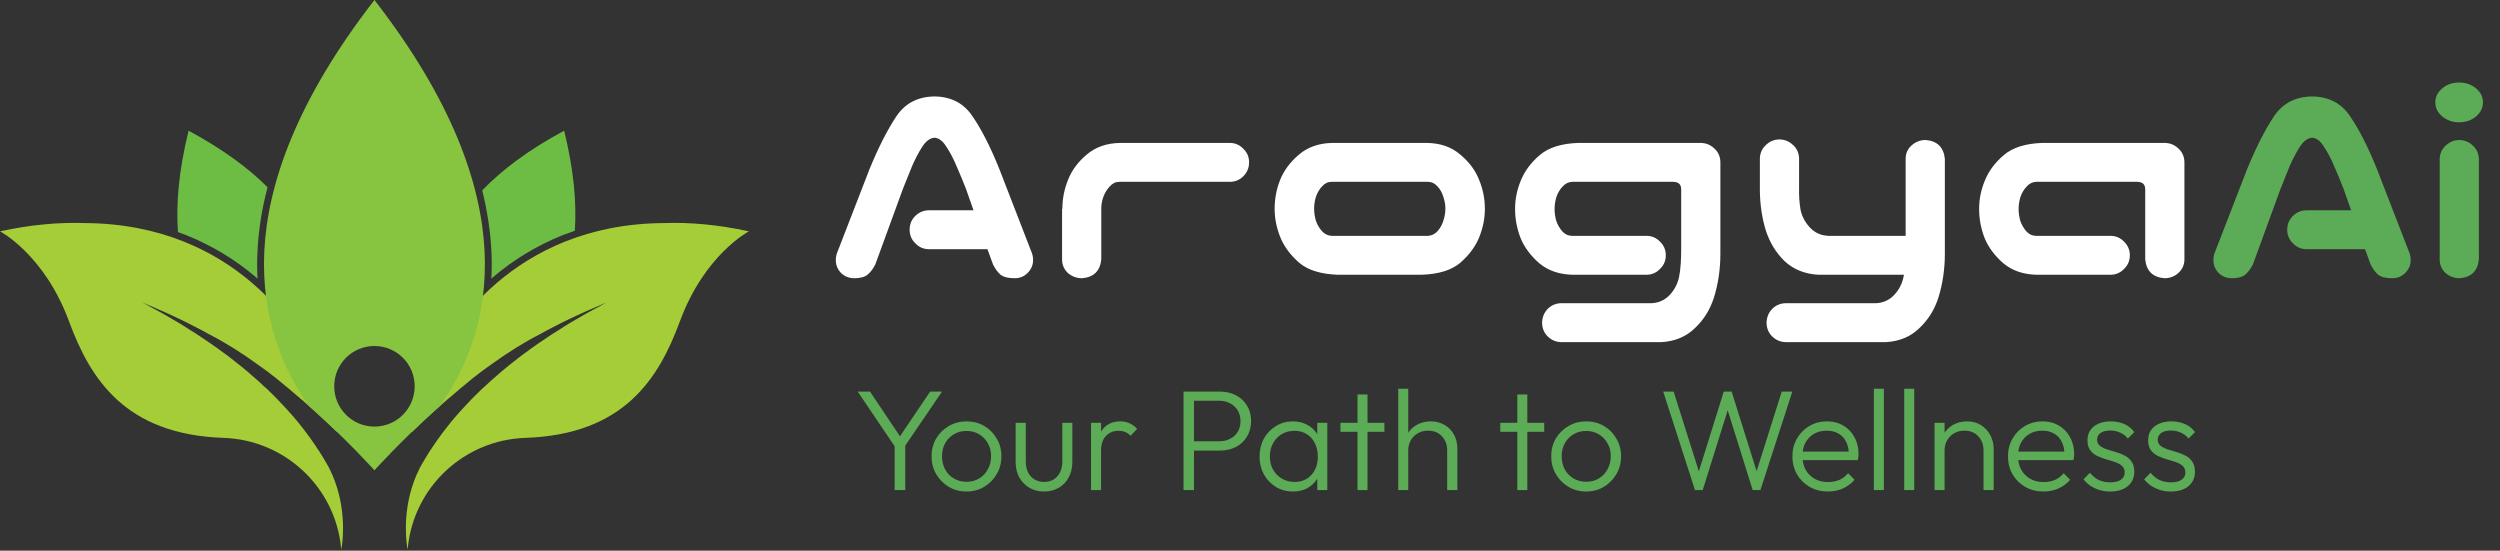 <svg width="454" height="100" viewBox="0 0 454 100" fill="none" xmlns="http://www.w3.org/2000/svg">
<rect x="0" y="0" width="454" height="100" fill="#333333" stroke="none"/>
<path d="M165.188 41.721C165.188 40.736 165.521 39.91 166.189 39.242C166.893 38.539 167.736 38.188 168.721 38.188H176.789L175.418 34.285C174.855 32.844 174.293 31.49 173.73 30.225C173.203 28.924 172.588 27.746 171.885 26.691C171.252 25.637 170.531 25.074 169.723 25.004C168.879 25.074 168.123 25.637 167.455 26.691C166.787 27.746 166.172 28.924 165.609 30.225C165.082 31.49 164.537 32.844 163.975 34.285L158.965 47.996C158.613 48.734 158.156 49.35 157.594 49.842C157.066 50.299 156.258 50.527 155.168 50.527C154.148 50.527 153.305 50.176 152.637 49.473C152.004 48.77 151.723 47.926 151.793 46.941C151.828 46.484 151.934 46.062 152.109 45.676L157.91 30.699C159.527 26.762 161.145 23.58 162.762 21.154C164.344 18.764 166.664 17.551 169.723 17.516C172.746 17.551 175.049 18.764 176.631 21.154C178.248 23.51 179.865 26.691 181.482 30.699L187.283 45.676C187.459 46.062 187.564 46.484 187.6 46.941C187.67 47.926 187.371 48.77 186.703 49.473C186.07 50.176 185.244 50.527 184.225 50.527C183.064 50.527 182.203 50.299 181.641 49.842C181.113 49.35 180.674 48.734 180.322 47.996L179.32 45.254H168.721C167.736 45.254 166.91 44.902 166.242 44.199C165.539 43.531 165.188 42.705 165.188 41.721ZM193.98 32.598C194.648 30.91 195.773 29.398 197.355 28.062C198.973 26.691 201.012 25.988 203.473 25.953H223.301C224.285 25.953 225.111 26.305 225.779 27.008C226.482 27.676 226.834 28.502 226.834 29.486C226.834 30.471 226.482 31.314 225.779 32.018C225.111 32.685 224.285 33.02 223.301 33.02H203.262C202.594 33.02 202.014 33.301 201.521 33.863C201.029 34.391 200.643 35.023 200.361 35.762C200.115 36.5 199.992 37.203 199.992 37.871V47.1C199.781 49.209 198.621 50.352 196.512 50.527C195.527 50.527 194.666 50.211 193.928 49.578C193.225 48.91 192.873 48.084 192.873 47.1V37.924H192.926C192.926 36.096 193.277 34.32 193.98 32.598ZM242.971 49.895C239.877 49.789 237.539 49.068 235.957 47.732C234.375 46.361 233.232 44.832 232.529 43.145C231.826 41.422 231.475 39.682 231.475 37.924C231.475 36.096 231.809 34.338 232.477 32.65C233.18 30.928 234.322 29.398 235.904 28.062C237.521 26.691 239.561 25.988 242.021 25.953H259.107C261.568 25.988 263.59 26.691 265.172 28.062C266.789 29.398 267.932 30.928 268.6 32.65C269.303 34.338 269.654 36.096 269.654 37.924C269.654 39.682 269.303 41.422 268.6 43.145C267.896 44.832 266.754 46.361 265.172 47.732C263.59 49.068 261.252 49.789 258.158 49.895H242.971ZM241.811 33.02C241.143 33.02 240.562 33.301 240.07 33.863C239.578 34.391 239.209 35.023 238.963 35.762C238.752 36.465 238.646 37.168 238.646 37.871C238.646 38.609 238.752 39.348 238.963 40.086C239.209 40.789 239.578 41.422 240.07 41.984C240.562 42.512 241.143 42.793 241.811 42.828H259.318C259.986 42.793 260.566 42.512 261.059 41.984C261.551 41.422 261.902 40.789 262.113 40.086C262.359 39.348 262.482 38.609 262.482 37.871C262.482 37.168 262.359 36.465 262.113 35.762C261.902 35.023 261.551 34.391 261.059 33.863C260.566 33.301 259.986 33.02 259.318 33.02H241.811ZM305.303 34.391C305.303 33.512 304.846 33.055 303.932 33.02H285.475C284.807 33.055 284.227 33.353 283.734 33.916C283.242 34.443 282.873 35.076 282.627 35.815C282.416 36.518 282.311 37.238 282.311 37.977C282.311 38.68 282.416 39.4 282.627 40.139C282.873 40.842 283.242 41.475 283.734 42.037C284.227 42.565 284.807 42.828 285.475 42.828H298.975C299.959 42.828 300.785 43.18 301.453 43.883C302.156 44.551 302.508 45.377 302.508 46.361C302.508 47.346 302.156 48.172 301.453 48.84C300.785 49.543 299.959 49.895 298.975 49.895H285.686C283.225 49.859 281.186 49.174 279.568 47.838C277.986 46.467 276.844 44.938 276.141 43.25C275.473 41.527 275.139 39.752 275.139 37.924C275.139 36.166 275.49 34.443 276.193 32.756C276.896 31.033 278.039 29.504 279.621 28.168C281.203 26.797 283.541 26.059 286.635 25.953H308.783C309.768 25.953 310.611 26.287 311.314 26.955C312.018 27.588 312.387 28.396 312.422 29.381V46.045C312.422 48.857 312.035 51.512 311.262 54.008C310.559 56.223 309.398 58.086 307.781 59.598C306.199 61.145 304.178 61.988 301.717 62.129H283.471C282.521 62.094 281.713 61.742 281.045 61.074C280.412 60.441 280.078 59.65 280.043 58.701C280.043 57.717 280.359 56.873 280.992 56.17C281.66 55.467 282.486 55.098 283.471 55.062H299.924C301.26 54.992 302.367 54.482 303.246 53.533C304.125 52.584 304.688 51.477 304.934 50.211C305.18 48.945 305.303 47.31 305.303 45.307V34.391ZM323.074 25.32C324.059 25.32 324.902 25.654 325.605 26.322C326.309 26.955 326.678 27.764 326.713 28.748V34.074C326.678 35.516 326.766 36.852 326.977 38.082C327.223 39.277 327.785 40.35 328.664 41.299C329.543 42.248 330.65 42.758 331.986 42.828H346.066V28.854C346.066 27.869 346.418 27.061 347.121 26.428C347.859 25.76 348.721 25.426 349.705 25.426C351.814 25.602 352.975 26.744 353.186 28.854V46.045C353.186 48.857 352.799 51.512 352.025 54.008C351.322 56.223 350.162 58.086 348.545 59.598C346.963 61.145 344.941 61.988 342.48 62.129H324.234C323.285 62.094 322.477 61.742 321.809 61.074C321.176 60.441 320.842 59.65 320.807 58.701C320.807 57.717 321.123 56.873 321.756 56.17C322.424 55.467 323.25 55.098 324.234 55.062H340.688C342.023 54.992 343.131 54.482 344.01 53.533C344.889 52.584 345.451 51.477 345.697 50.211C345.732 50.105 345.75 50 345.75 49.895H330.193C327.732 49.754 325.693 48.928 324.076 47.416C322.494 45.869 321.352 43.988 320.648 41.773C319.98 39.559 319.629 37.203 319.594 34.707V28.748C319.629 27.799 319.98 27.008 320.648 26.375C321.316 25.707 322.125 25.355 323.074 25.32ZM389.572 47.1V34.391C389.572 33.512 389.115 33.055 388.201 33.02H369.744C369.076 33.055 368.496 33.353 368.004 33.916C367.512 34.443 367.143 35.076 366.896 35.815C366.686 36.518 366.58 37.238 366.58 37.977C366.58 38.68 366.686 39.4 366.896 40.139C367.143 40.842 367.512 41.475 368.004 42.037C368.496 42.565 369.076 42.828 369.744 42.828H383.244C384.229 42.828 385.055 43.18 385.723 43.883C386.426 44.551 386.777 45.377 386.777 46.361C386.777 47.346 386.426 48.172 385.723 48.84C385.055 49.543 384.229 49.895 383.244 49.895H369.955C367.494 49.859 365.455 49.174 363.838 47.838C362.256 46.467 361.113 44.938 360.41 43.25C359.742 41.527 359.408 39.752 359.408 37.924C359.408 36.166 359.76 34.443 360.463 32.756C361.166 31.033 362.309 29.504 363.891 28.168C365.473 26.797 367.811 26.059 370.904 25.953H393.053C394.037 25.953 394.881 26.287 395.584 26.955C396.287 27.588 396.656 28.396 396.691 29.381V47.1C396.691 48.084 396.322 48.91 395.584 49.578C394.881 50.211 394.037 50.527 393.053 50.527C390.943 50.352 389.783 49.209 389.572 47.1Z" fill="white"/>
<path d="M415.359 41.721C415.359 40.736 415.693 39.91 416.361 39.242C417.064 38.539 417.908 38.188 418.893 38.188H426.961L425.59 34.285C425.027 32.844 424.465 31.49 423.902 30.225C423.375 28.924 422.76 27.746 422.057 26.691C421.424 25.637 420.703 25.074 419.895 25.004C419.051 25.074 418.295 25.637 417.627 26.691C416.959 27.746 416.344 28.924 415.781 30.225C415.254 31.49 414.709 32.844 414.146 34.285L409.137 47.996C408.785 48.734 408.328 49.35 407.766 49.842C407.238 50.299 406.43 50.527 405.34 50.527C404.32 50.527 403.477 50.176 402.809 49.473C402.176 48.77 401.895 47.926 401.965 46.941C402 46.484 402.105 46.062 402.281 45.676L408.082 30.699C409.699 26.762 411.316 23.58 412.934 21.154C414.516 18.764 416.836 17.551 419.895 17.516C422.918 17.551 425.221 18.764 426.803 21.154C428.42 23.51 430.037 26.691 431.654 30.699L437.455 45.676C437.631 46.062 437.736 46.484 437.771 46.941C437.842 47.926 437.543 48.77 436.875 49.473C436.242 50.176 435.416 50.527 434.396 50.527C433.236 50.527 432.375 50.299 431.812 49.842C431.285 49.35 430.846 48.734 430.494 47.996L429.492 45.254H418.893C417.908 45.254 417.082 44.902 416.414 44.199C415.711 43.531 415.359 42.705 415.359 41.721ZM446.684 25.426C447.633 25.461 448.441 25.812 449.109 26.48C449.777 27.113 450.129 27.904 450.164 28.854V47.1C449.953 49.209 448.793 50.352 446.684 50.527C445.699 50.527 444.838 50.211 444.1 49.578C443.396 48.91 443.045 48.084 443.045 47.1V28.854C443.08 27.869 443.449 27.061 444.152 26.428C444.855 25.76 445.699 25.426 446.684 25.426ZM442.254 18.57C442.254 17.586 442.676 16.742 443.52 16.039C444.363 15.336 445.383 14.984 446.578 14.984C447.773 14.984 448.793 15.336 449.637 16.039C450.48 16.742 450.902 17.586 450.902 18.57C450.902 19.59 450.48 20.451 449.637 21.154C448.793 21.857 447.773 22.209 446.578 22.209C445.383 22.209 444.363 21.857 443.52 21.154C442.676 20.451 442.254 19.59 442.254 18.57Z" fill="#5CAB56"/>
<path d="M162.858 81.616L155.76 71.112H157.996L163.898 79.926H162.962L168.916 71.112H171.074L163.924 81.616H162.858ZM162.468 89V80.238H164.392V89H162.468ZM175.513 89.26C174.334 89.26 173.26 88.974 172.289 88.402C171.336 87.83 170.573 87.059 170.001 86.088C169.446 85.117 169.169 84.034 169.169 82.838C169.169 81.659 169.446 80.593 170.001 79.64C170.573 78.687 171.336 77.933 172.289 77.378C173.26 76.806 174.334 76.52 175.513 76.52C176.709 76.52 177.784 76.797 178.737 77.352C179.69 77.907 180.444 78.669 180.999 79.64C181.571 80.593 181.857 81.659 181.857 82.838C181.857 84.051 181.571 85.143 180.999 86.114C180.444 87.067 179.69 87.83 178.737 88.402C177.784 88.974 176.709 89.26 175.513 89.26ZM175.513 87.492C176.38 87.492 177.142 87.293 177.801 86.894C178.477 86.495 179.006 85.941 179.387 85.23C179.786 84.519 179.985 83.722 179.985 82.838C179.985 81.954 179.786 81.174 179.387 80.498C179.006 79.805 178.477 79.259 177.801 78.86C177.142 78.461 176.38 78.262 175.513 78.262C174.664 78.262 173.901 78.461 173.225 78.86C172.549 79.259 172.02 79.805 171.639 80.498C171.258 81.174 171.067 81.954 171.067 82.838C171.067 83.739 171.258 84.545 171.639 85.256C172.02 85.949 172.549 86.495 173.225 86.894C173.901 87.293 174.664 87.492 175.513 87.492ZM189.588 89.26C188.6 89.26 187.716 89.035 186.936 88.584C186.156 88.116 185.541 87.483 185.09 86.686C184.657 85.889 184.44 84.953 184.44 83.878V76.78H186.286V83.8C186.286 84.545 186.416 85.195 186.676 85.75C186.954 86.305 187.344 86.738 187.846 87.05C188.349 87.362 188.93 87.518 189.588 87.518C190.611 87.518 191.417 87.18 192.006 86.504C192.613 85.828 192.916 84.927 192.916 83.8V76.78H194.736V83.878C194.736 84.935 194.52 85.871 194.086 86.686C193.653 87.501 193.046 88.133 192.266 88.584C191.486 89.035 190.594 89.26 189.588 89.26ZM198.133 89V76.78H199.953V89H198.133ZM199.953 81.876L199.199 81.538C199.199 79.995 199.572 78.773 200.317 77.872C201.08 76.971 202.12 76.52 203.437 76.52C204.044 76.52 204.598 76.633 205.101 76.858C205.604 77.066 206.072 77.404 206.505 77.872L205.309 79.146C205.014 78.817 204.685 78.583 204.321 78.444C203.974 78.305 203.576 78.236 203.125 78.236C202.189 78.236 201.426 78.548 200.837 79.172C200.248 79.779 199.953 80.68 199.953 81.876ZM216.149 81.824V80.134H221.427C222.155 80.134 222.805 79.987 223.377 79.692C223.966 79.397 224.425 78.981 224.755 78.444C225.101 77.889 225.275 77.231 225.275 76.468C225.275 75.705 225.101 75.055 224.755 74.518C224.425 73.963 223.966 73.539 223.377 73.244C222.805 72.932 222.155 72.776 221.427 72.776H216.149V71.112H221.557C222.631 71.112 223.593 71.337 224.443 71.788C225.292 72.221 225.959 72.837 226.445 73.634C226.947 74.431 227.199 75.376 227.199 76.468C227.199 77.543 226.947 78.487 226.445 79.302C225.959 80.099 225.292 80.723 224.443 81.174C223.593 81.607 222.631 81.824 221.557 81.824H216.149ZM214.927 89V71.112H216.825V89H214.927ZM234.82 89.26C233.659 89.26 232.619 88.983 231.7 88.428C230.781 87.856 230.053 87.093 229.516 86.14C228.996 85.187 228.736 84.112 228.736 82.916C228.736 81.703 228.996 80.619 229.516 79.666C230.053 78.695 230.781 77.933 231.7 77.378C232.619 76.806 233.65 76.52 234.794 76.52C235.73 76.52 236.562 76.711 237.29 77.092C238.035 77.456 238.633 77.976 239.084 78.652C239.552 79.311 239.838 80.082 239.942 80.966V84.788C239.838 85.672 239.552 86.452 239.084 87.128C238.633 87.804 238.035 88.333 237.29 88.714C236.562 89.078 235.739 89.26 234.82 89.26ZM235.106 87.518C236.371 87.518 237.385 87.093 238.148 86.244C238.928 85.395 239.318 84.277 239.318 82.89C239.318 81.971 239.136 81.165 238.772 80.472C238.425 79.761 237.931 79.215 237.29 78.834C236.666 78.435 235.929 78.236 235.08 78.236C234.213 78.236 233.442 78.435 232.766 78.834C232.107 79.233 231.579 79.787 231.18 80.498C230.799 81.191 230.608 81.989 230.608 82.89C230.608 83.791 230.799 84.589 231.18 85.282C231.579 85.975 232.116 86.521 232.792 86.92C233.468 87.319 234.239 87.518 235.106 87.518ZM239.214 89V85.724L239.578 82.708L239.214 79.77V76.78H241.034V89H239.214ZM246.521 89V71.632H248.341V89H246.521ZM243.427 78.418V76.78H251.409V78.418H243.427ZM262.808 89V81.824C262.808 80.749 262.488 79.883 261.846 79.224C261.222 78.548 260.39 78.21 259.35 78.21C258.64 78.21 258.016 78.366 257.478 78.678C256.941 78.99 256.516 79.415 256.204 79.952C255.892 80.489 255.736 81.105 255.736 81.798L254.904 81.33C254.904 80.411 255.121 79.588 255.554 78.86C255.988 78.132 256.568 77.56 257.296 77.144C258.042 76.728 258.891 76.52 259.844 76.52C260.78 76.52 261.612 76.737 262.34 77.17C263.068 77.586 263.632 78.167 264.03 78.912C264.446 79.657 264.654 80.524 264.654 81.512V89H262.808ZM253.916 89V70.592H255.736V89H253.916ZM275.543 89V71.632H277.363V89H275.543ZM272.449 78.418V76.78H280.431V78.418H272.449ZM288.044 89.26C286.865 89.26 285.791 88.974 284.82 88.402C283.867 87.83 283.104 87.059 282.532 86.088C281.977 85.117 281.7 84.034 281.7 82.838C281.7 81.659 281.977 80.593 282.532 79.64C283.104 78.687 283.867 77.933 284.82 77.378C285.791 76.806 286.865 76.52 288.044 76.52C289.24 76.52 290.315 76.797 291.268 77.352C292.221 77.907 292.975 78.669 293.53 79.64C294.102 80.593 294.388 81.659 294.388 82.838C294.388 84.051 294.102 85.143 293.53 86.114C292.975 87.067 292.221 87.83 291.268 88.402C290.315 88.974 289.24 89.26 288.044 89.26ZM288.044 87.492C288.911 87.492 289.673 87.293 290.332 86.894C291.008 86.495 291.537 85.941 291.918 85.23C292.317 84.519 292.516 83.722 292.516 82.838C292.516 81.954 292.317 81.174 291.918 80.498C291.537 79.805 291.008 79.259 290.332 78.86C289.673 78.461 288.911 78.262 288.044 78.262C287.195 78.262 286.432 78.461 285.756 78.86C285.08 79.259 284.551 79.805 284.17 80.498C283.789 81.174 283.598 81.954 283.598 82.838C283.598 83.739 283.789 84.545 284.17 85.256C284.551 85.949 285.08 86.495 285.756 86.894C286.432 87.293 287.195 87.492 288.044 87.492ZM307.809 89L302.037 71.112H303.935L308.797 86.504H308.225L313.035 71.112H314.465L319.301 86.504H318.703L323.565 71.112H325.489L319.691 89H318.287L313.477 73.634H314.023L309.213 89H307.809ZM331.947 89.26C330.716 89.26 329.616 88.983 328.645 88.428C327.674 87.873 326.903 87.111 326.331 86.14C325.776 85.169 325.499 84.077 325.499 82.864C325.499 81.668 325.776 80.593 326.331 79.64C326.886 78.669 327.64 77.907 328.593 77.352C329.546 76.797 330.612 76.52 331.791 76.52C332.9 76.52 333.88 76.771 334.729 77.274C335.596 77.777 336.272 78.479 336.757 79.38C337.26 80.264 337.511 81.287 337.511 82.448C337.511 82.587 337.502 82.751 337.485 82.942C337.468 83.115 337.433 83.323 337.381 83.566H326.799V82.006H336.393L335.743 82.578C335.76 81.677 335.604 80.905 335.275 80.264C334.963 79.605 334.504 79.103 333.897 78.756C333.308 78.392 332.588 78.21 331.739 78.21C330.855 78.21 330.084 78.401 329.425 78.782C328.766 79.163 328.246 79.701 327.865 80.394C327.501 81.07 327.319 81.876 327.319 82.812C327.319 83.748 327.51 84.571 327.891 85.282C328.29 85.993 328.836 86.547 329.529 86.946C330.24 87.345 331.054 87.544 331.973 87.544C332.718 87.544 333.403 87.414 334.027 87.154C334.651 86.877 335.18 86.469 335.613 85.932L336.783 87.128C336.211 87.804 335.5 88.333 334.651 88.714C333.819 89.078 332.918 89.26 331.947 89.26ZM340.295 89V70.592H342.115V89H340.295ZM345.805 89V70.592H347.625V89H345.805ZM360.207 89V81.824C360.207 80.749 359.886 79.883 359.245 79.224C358.621 78.548 357.789 78.21 356.749 78.21C356.038 78.21 355.414 78.366 354.877 78.678C354.339 78.99 353.915 79.415 353.603 79.952C353.291 80.489 353.135 81.105 353.135 81.798L352.303 81.33C352.303 80.411 352.519 79.588 352.953 78.86C353.386 78.132 353.967 77.56 354.695 77.144C355.44 76.728 356.289 76.52 357.243 76.52C358.179 76.52 359.011 76.745 359.739 77.196C360.467 77.647 361.03 78.253 361.429 79.016C361.845 79.779 362.053 80.611 362.053 81.512V89H360.207ZM351.315 89V76.78H353.135V89H351.315ZM371.099 89.26C369.869 89.26 368.768 88.983 367.797 88.428C366.827 87.873 366.055 87.111 365.483 86.14C364.929 85.169 364.651 84.077 364.651 82.864C364.651 81.668 364.929 80.593 365.483 79.64C366.038 78.669 366.792 77.907 367.745 77.352C368.699 76.797 369.765 76.52 370.943 76.52C372.053 76.52 373.032 76.771 373.881 77.274C374.748 77.777 375.424 78.479 375.909 79.38C376.412 80.264 376.663 81.287 376.663 82.448C376.663 82.587 376.655 82.751 376.637 82.942C376.62 83.115 376.585 83.323 376.533 83.566H365.951V82.006H375.545L374.895 82.578C374.913 81.677 374.757 80.905 374.427 80.264C374.115 79.605 373.656 79.103 373.049 78.756C372.46 78.392 371.741 78.21 370.891 78.21C370.007 78.21 369.236 78.401 368.577 78.782C367.919 79.163 367.399 79.701 367.017 80.394C366.653 81.07 366.471 81.876 366.471 82.812C366.471 83.748 366.662 84.571 367.043 85.282C367.442 85.993 367.988 86.547 368.681 86.946C369.392 87.345 370.207 87.544 371.125 87.544C371.871 87.544 372.555 87.414 373.179 87.154C373.803 86.877 374.332 86.469 374.765 85.932L375.935 87.128C375.363 87.804 374.653 88.333 373.803 88.714C372.971 89.078 372.07 89.26 371.099 89.26ZM383.192 89.26C382.533 89.26 381.9 89.173 381.294 89C380.687 88.809 380.132 88.549 379.63 88.22C379.144 87.891 378.72 87.501 378.356 87.05L379.526 85.854C380.011 86.443 380.557 86.885 381.164 87.18C381.788 87.457 382.481 87.596 383.244 87.596C384.058 87.596 384.691 87.44 385.142 87.128C385.61 86.816 385.844 86.383 385.844 85.828C385.844 85.308 385.679 84.901 385.35 84.606C385.02 84.311 384.596 84.077 384.076 83.904C383.573 83.731 383.036 83.566 382.464 83.41C381.892 83.237 381.346 83.029 380.826 82.786C380.306 82.526 379.881 82.171 379.552 81.72C379.24 81.269 379.084 80.68 379.084 79.952C379.084 79.259 379.248 78.661 379.578 78.158C379.924 77.638 380.41 77.239 381.034 76.962C381.675 76.667 382.429 76.52 383.296 76.52C384.214 76.52 385.046 76.685 385.792 77.014C386.537 77.343 387.135 77.829 387.586 78.47L386.416 79.64C386.052 79.172 385.592 78.817 385.038 78.574C384.5 78.314 383.894 78.184 383.218 78.184C382.438 78.184 381.84 78.34 381.424 78.652C381.025 78.947 380.826 79.337 380.826 79.822C380.826 80.29 380.99 80.663 381.32 80.94C381.649 81.2 382.065 81.417 382.568 81.59C383.088 81.746 383.634 81.911 384.206 82.084C384.778 82.24 385.324 82.457 385.844 82.734C386.364 82.994 386.78 83.358 387.092 83.826C387.421 84.277 387.586 84.892 387.586 85.672C387.586 86.764 387.187 87.639 386.39 88.298C385.61 88.939 384.544 89.26 383.192 89.26ZM394.211 89.26C393.552 89.26 392.92 89.173 392.313 89C391.706 88.809 391.152 88.549 390.649 88.22C390.164 87.891 389.739 87.501 389.375 87.05L390.545 85.854C391.03 86.443 391.576 86.885 392.183 87.18C392.807 87.457 393.5 87.596 394.263 87.596C395.078 87.596 395.71 87.44 396.161 87.128C396.629 86.816 396.863 86.383 396.863 85.828C396.863 85.308 396.698 84.901 396.369 84.606C396.04 84.311 395.615 84.077 395.095 83.904C394.592 83.731 394.055 83.566 393.483 83.41C392.911 83.237 392.365 83.029 391.845 82.786C391.325 82.526 390.9 82.171 390.571 81.72C390.259 81.269 390.103 80.68 390.103 79.952C390.103 79.259 390.268 78.661 390.597 78.158C390.944 77.638 391.429 77.239 392.053 76.962C392.694 76.667 393.448 76.52 394.315 76.52C395.234 76.52 396.066 76.685 396.811 77.014C397.556 77.343 398.154 77.829 398.605 78.47L397.435 79.64C397.071 79.172 396.612 78.817 396.057 78.574C395.52 78.314 394.913 78.184 394.237 78.184C393.457 78.184 392.859 78.34 392.443 78.652C392.044 78.947 391.845 79.337 391.845 79.822C391.845 80.29 392.01 80.663 392.339 80.94C392.668 81.2 393.084 81.417 393.587 81.59C394.107 81.746 394.653 81.911 395.225 82.084C395.797 82.24 396.343 82.457 396.863 82.734C397.383 82.994 397.799 83.358 398.111 83.826C398.44 84.277 398.605 84.892 398.605 85.672C398.605 86.764 398.206 87.639 397.409 88.298C396.629 88.939 395.563 89.26 394.211 89.26Z" fill="#5CAB56"/>
<g style="mix-blend-mode:multiply">
<path d="M120.593 40.509C92.669 40.668 81.427 61.173 79.971 64.063C79.834 64.366 79.682 64.662 79.515 64.951C77.149 69.411 75.669 74.054 74.782 78.469C77.194 76.125 80.153 73.416 83.362 70.754L83.475 70.64L84.067 70.162C84.446 69.843 84.833 69.525 85.228 69.206C85.41 69.047 85.592 68.888 85.796 68.728C85.994 68.577 86.191 68.425 86.388 68.273C86.783 67.97 87.177 67.666 87.572 67.363C88.118 66.968 88.656 66.582 89.187 66.202C92.078 64.109 95.059 62.22 97.995 60.718C98.374 60.505 98.746 60.3 99.11 60.103C99.474 59.898 99.815 59.716 100.157 59.557C100.506 59.375 100.847 59.2 101.181 59.033C101.515 58.867 101.841 58.7 102.159 58.533C102.478 58.373 102.774 58.214 103.092 58.078C103.699 57.789 104.276 57.516 104.822 57.258C105.368 57.001 105.884 56.765 106.37 56.553C106.84 56.34 107.28 56.151 107.689 55.984C109.26 55.301 110.17 54.914 110.17 54.914C110.17 54.914 109.305 55.392 107.78 56.212C107.401 56.424 106.984 56.651 106.529 56.894C106.089 57.152 105.603 57.433 105.072 57.736C104.556 58.04 104.01 58.358 103.434 58.692C103.138 58.874 102.842 59.056 102.546 59.238C102.243 59.436 101.939 59.633 101.636 59.83C101.317 60.027 100.999 60.224 100.68 60.422C100.361 60.627 100.02 60.831 99.701 61.059C99.034 61.514 98.351 61.977 97.653 62.447C97.486 62.569 97.312 62.69 97.13 62.811C96.963 62.933 96.788 63.054 96.606 63.175C96.257 63.433 95.909 63.691 95.56 63.949C95.195 64.207 94.831 64.473 94.467 64.746C94.103 65.019 93.762 65.315 93.398 65.588C91.941 66.703 90.507 67.932 89.074 69.206C88.725 69.525 88.376 69.851 88.027 70.185C87.845 70.352 87.663 70.511 87.481 70.663C87.299 70.822 87.139 71.004 86.957 71.186C86.623 71.52 86.282 71.854 85.933 72.188L85.432 72.711L84.932 73.234C84.272 73.963 83.589 74.645 82.975 75.374C82.671 75.738 82.36 76.102 82.041 76.466C81.753 76.845 81.457 77.217 81.154 77.581C80.562 78.309 80.016 79.083 79.47 79.834C79.197 80.198 78.947 80.585 78.696 80.949C78.575 81.146 78.453 81.336 78.332 81.518C78.195 81.7 78.059 81.882 77.945 82.087C77.49 82.838 77.012 83.566 76.602 84.317C76.496 84.515 76.39 84.704 76.284 84.886C76.254 84.947 76.223 85.008 76.193 85.068C73.052 91.281 73.667 97.585 73.94 99.337C73.985 99.656 74.008 99.815 74.008 99.815C74.023 99.648 74.046 99.482 74.076 99.315C75.237 88.323 84.363 79.88 95.423 79.516C113.288 78.901 119.615 68.797 123.461 58.373C127.944 46.198 136 42.011 136 42.011C130.356 40.782 125.236 40.349 120.593 40.509Z" fill="#A4CD38"/>
</g>
<g style="mix-blend-mode:multiply">
<path d="M15.407 40.509C43.331 40.668 54.573 61.173 56.029 64.063C56.166 64.366 56.318 64.662 56.485 64.951C58.852 69.411 60.331 74.054 61.218 78.469C58.806 76.125 55.847 73.416 52.639 70.754L52.525 70.64L51.933 70.162C51.554 69.843 51.167 69.525 50.773 69.206C50.59 69.047 50.408 68.888 50.203 68.728C50.006 68.577 49.809 68.425 49.612 68.273C49.217 67.97 48.823 67.666 48.428 67.363C47.882 66.968 47.344 66.582 46.813 66.202C43.922 64.109 40.941 62.22 38.005 60.718C37.626 60.505 37.254 60.3 36.89 60.103C36.526 59.898 36.185 59.716 35.843 59.557C35.495 59.375 35.153 59.2 34.819 59.033C34.486 58.867 34.159 58.7 33.841 58.533C33.522 58.373 33.226 58.214 32.908 58.078C32.301 57.789 31.724 57.516 31.178 57.258C30.632 57.001 30.116 56.765 29.631 56.553C29.16 56.34 28.72 56.151 28.311 55.984C26.74 55.301 25.83 54.914 25.83 54.914C25.83 54.914 26.695 55.392 28.22 56.212C28.599 56.424 29.016 56.651 29.471 56.894C29.911 57.152 30.397 57.433 30.928 57.736C31.444 58.04 31.99 58.358 32.566 58.692C32.862 58.874 33.158 59.056 33.454 59.238C33.757 59.436 34.061 59.633 34.364 59.83C34.683 60.027 35.001 60.224 35.32 60.422C35.639 60.627 35.98 60.831 36.299 61.059C36.966 61.514 37.649 61.977 38.347 62.447C38.514 62.569 38.688 62.69 38.87 62.811C39.037 62.933 39.212 63.054 39.394 63.175C39.743 63.433 40.092 63.691 40.441 63.949C40.805 64.207 41.169 64.473 41.533 64.746C41.897 65.019 42.238 65.315 42.602 65.588C44.059 66.703 45.493 67.932 46.926 69.206C47.275 69.525 47.624 69.851 47.973 70.185C48.155 70.352 48.337 70.511 48.52 70.663C48.702 70.822 48.861 71.004 49.043 71.186C49.377 71.52 49.718 71.854 50.067 72.188L50.568 72.711L51.068 73.234C51.728 73.963 52.411 74.645 53.026 75.374C53.329 75.738 53.64 76.102 53.959 76.466C54.247 76.845 54.543 77.217 54.846 77.581C55.438 78.309 55.984 79.083 56.53 79.834C56.803 80.198 57.054 80.585 57.304 80.949C57.425 81.146 57.547 81.336 57.668 81.518C57.805 81.7 57.941 81.882 58.055 82.087C58.51 82.838 58.988 83.566 59.398 84.317C59.504 84.515 59.61 84.704 59.716 84.886C59.747 84.947 59.777 85.008 59.807 85.068C62.948 91.281 62.333 97.585 62.06 99.337C62.015 99.656 61.992 99.815 61.992 99.815C61.977 99.648 61.954 99.482 61.924 99.315C60.763 88.323 51.637 79.88 40.577 79.516C22.712 78.901 16.386 68.797 12.54 58.373C8.056 46.198 0 42.011 0 42.011C5.644 40.782 10.764 40.349 15.407 40.509Z" fill="#A4CD38"/>
</g>
<g style="mix-blend-mode:multiply">
<path d="M89.233 45.516C89.324 47.23 89.324 48.929 89.233 50.613C89.339 50.507 89.445 50.408 89.551 50.317C93.352 47.086 97.607 44.537 102.205 42.694C102.933 42.42 103.661 42.155 104.389 41.897C104.731 36.867 104.207 30.882 102.455 23.736C95.901 27.241 91.076 30.928 87.571 34.569C88.497 38.301 89.05 41.95 89.233 45.516Z" fill="#6DBD44"/>
</g>
<g style="mix-blend-mode:multiply">
<path d="M33.795 42.694C38.392 44.537 42.647 47.086 46.448 50.317C46.554 50.408 46.66 50.507 46.767 50.613C46.675 48.929 46.675 47.23 46.767 45.516C46.949 41.768 47.555 37.93 48.587 34C45.128 30.541 40.463 27.082 34.25 23.736C32.452 30.996 31.951 37.072 32.315 42.147C32.816 42.329 33.309 42.511 33.795 42.694Z" fill="#6DBD44"/>
</g>
<g style="mix-blend-mode:multiply">
<path fill-rule="evenodd" clip-rule="evenodd" d="M79.902 73.712C72.961 79.857 68 85.41 68 85.41C68 85.41 63.039 79.857 56.097 73.712C46.835 60.627 39.803 36.344 68 0C96.197 36.344 89.165 60.627 79.902 73.712ZM75.305 70.139C75.305 66.111 72.051 62.834 68 62.834C63.949 62.834 60.695 66.111 60.695 70.139C60.695 74.19 63.949 77.467 68 77.467C72.051 77.467 75.305 74.19 75.305 70.139Z" fill="#87C440"/>
</g>
</svg>
